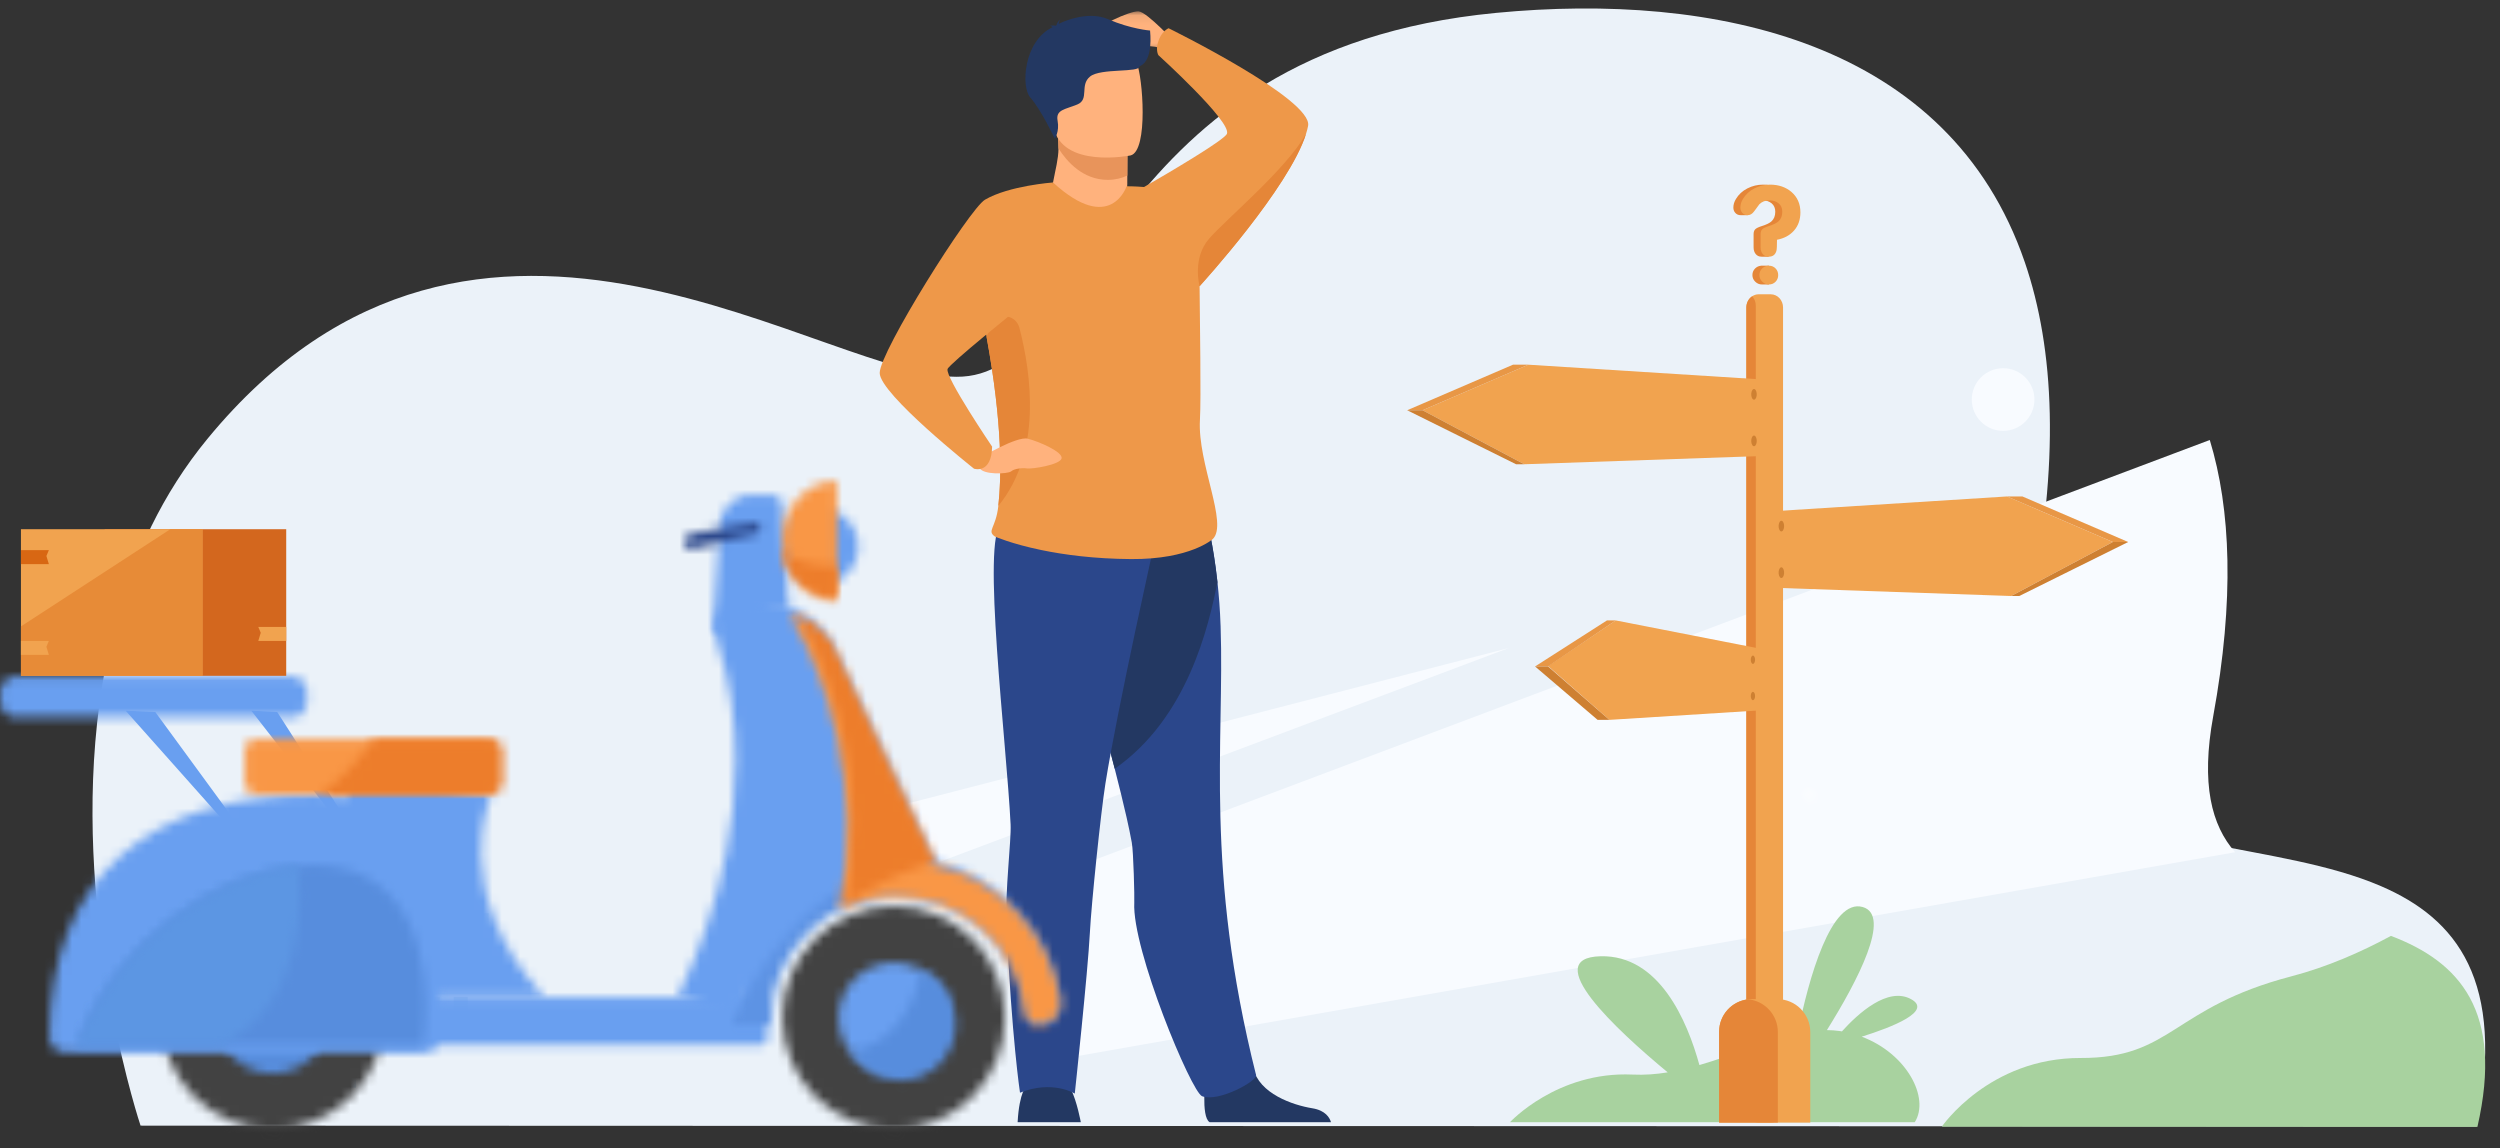 <svg xmlns="http://www.w3.org/2000/svg" xmlns:xlink="http://www.w3.org/1999/xlink" width="270" height="124" viewBox="0 0 270 124">
    <rect x="0" y="0" width="270" height="124" fill="#333333" stroke="none"/>
    <defs>
        <path id="sl6l8otrya" d="M0.048 0.07L9.085 0.07 9.085 4.617 0.048 4.617z"/>
        <path id="u2d4rjgxnc" d="M.05.066c-.038.038-.038.1 0 .139l.481.48-.481.482c-.038.038-.04.1 0 .138H.047.05v.001c.039.037.1.037.139-.002l.48-.48.482.48c.038.039.1.04.139.001.037-.038.037-.1-.001-.138L.807.686l.48-.481c.039-.039.04-.1.001-.139-.038-.038-.1-.037-.138 0L.669.549.188.067C.168.047.143.037.118.037c-.025 0-.05.01-.069.029z"/>
        <path id="o3onk03x0e" d="M.277 1.797c.16.336.55.533.87.44.32-.093.45-.44.29-.776C1.274 1.125.098.046.098.046s.017 1.415.178 1.751z"/>
        <path id="3od6bxtdig" d="M.272 1.784c.148.336.508.533.803.44.296-.093.415-.44.267-.776C1.193 1.112.108.033.108.033S.123 1.45.272 1.784z"/>
        <path id="psl40zmyai" d="M.215 1.77c.16.336.55.533.87.44.32-.093.45-.44.29-.776C1.213 1.098.036.02.036.02s.017 1.415.178 1.75z"/>
        <path id="clgemivr8k" d="M.067 4.146c0 2.276 1.83 4.12 4.09 4.12 2.258 0 4.089-1.844 4.089-4.12 0-2.275-1.831-4.12-4.09-4.12-2.258 0-4.09 1.845-4.09 4.12z"/>
        <path id="tk1f94r72m" d="M4.767.079c-.44 0-.802.343-.802.763L.032 5.231h40.603c.441 0 .802-.344.802-.764V.842c0-.42-.36-.763-.802-.763H4.767z"/>
        <path id="igb3824axo" d="M.089 12.046c0 6.652 5.373 12.044 12.002 12.044 6.628 0 12.002-5.392 12.002-12.044C24.093 5.393 18.719 0 12.09 0 5.462.001.089 5.393.089 12.046z"/>
        <path id="475zt0uspq" d="M.084 6.063c0 3.31 2.675 5.994 5.975 5.994s5.974-2.683 5.974-5.994S9.358.068 6.06.068C2.759.068.084 2.752.084 6.063z"/>
        <path id="1lg5gn95os" d="M12.413.89C5.225 3.205.003 10.035.003 18.078h3.973c0-5.552 3.203-10.359 7.835-12.622 1.808-.883 3.835-1.379 5.973-1.379 7.16 0 13.064 5.556 13.742 12.64.073.77.703 1.361 1.466 1.361h.078c1.415 0 2.505-1.275 2.294-2.694-1.096-7.379-6.618-13.31-13.73-14.907-1.24-.28-2.529-.427-3.85-.427-1.87 0-3.675.294-5.371.842z"/>
        <path id="33a19j3bbu" d="M7.106.067C4.978.264 3.588 2.42 4.266 4.453c1.459 4.383 2.02 8.787 2.02 12.97C6.286 31.343.07 42.804.07 42.804l5.974 2.415c4.137-8.075 8.361-12.038 11.975-13.992 6.5-3.517 11.024-.538 9.5-3.308L16.368 4.302c-1.045-1.458-2.407-2.564-3.929-3.288-1.372-.651-2.875-.99-4.393-.99-.313 0-.627.014-.94.043z"/>
        <path id="m61c2mhglw" d="M3.67.08C3.068.08.655 1.282.825 3.532L.066 14.869c0 .627 1.43-.583 2.032-.583l4.423-1.76c.602 0 1.75.567 1.75-.06L7.615 1.22c0-.627-.492-1.14-1.094-1.14H3.67z"/>
        <path id="ayw0i2jcvy" d="M1.606.065C.738.065.028.805.028 1.71v1.13c0 .906.71 1.647 1.578 1.647h29.972c.867 0 1.577-.741 1.577-1.647v-1.13c0-.905-.71-1.646-1.577-1.646H1.606z"/>
        <path id="mrpel9vu6A" d="M.078 12.046c0 6.652 5.374 12.044 12.002 12.044 6.629 0 12.002-5.392 12.002-12.044C24.082 5.393 18.71 0 12.08 0 5.452.001.078 5.393.078 12.046z"/>
        <path id="ci8oat43mC" d="M.074 6.062c0 1.01.25 1.962.69 2.796.027.054.057.107.088.16 1.025 1.816 2.969 3.04 5.196 3.04 3.3 0 5.976-2.684 5.976-5.996 0-2.494-1.519-4.632-3.68-5.534L8.276.5C7.587.221 6.836.068 6.048.068 2.75.068.074 2.752.074 6.062z"/>
        <path id="9qnunnxg9E" d="M.046 24.865h24.031C13.665 13.549 18.325 3.14 18.325 3.14L3.306.094l-3.26 24.77z"/>
        <path id="5fbrgrkwzG" d="M.056 26.243c0 .44.18.842.473 1.133.29.29.69.47 1.132.47h38.902c.882 0 1.604-.722 1.604-1.603L41.651.816l-13.1-.802C11.101.014.056 8.804.056 26.243z"/>
        <path id="6kycawji1I" d="M.061 6.421c0 .4.034.79.1 1.17.506 2.957 2.904 5.195 5.782 5.195V.056C2.695.056.061 2.906.061 6.421z"/>
        <path id="b758iagcnK" d="M7.658.056L.652 1.244c-.278.047-.499.414-.564.73-.11.529.166.98.414.98.025 0 .289-.045.313-.05l6.99-1.684c.278-.048.47-.346.43-.668C8.196.26 7.98.05 7.732.05c-.025 0-.05.003-.075.007z"/>
        <path id="hf1lobs2nM" d="M6.111 27.491c-.085.955-.202 1.926-.352 2.915l-.076.48c-.063.383-.124.755-.18 1.113.016-.008.034-.018.053-.026 1.816-.856 3.848-1.336 5.99-1.336 7.243 0 13.217 5.487 13.903 12.483.074.761.711 1.345 1.483 1.345h.079c1.432 0 2.534-1.26 2.32-2.661-1.104-7.264-6.657-13.105-13.818-14.705l-.072-.018L4.078 3.351C3.013 1.888 1.626.775.075.049 2.01 3.273 7.355 13.589 6.11 27.49z"/>
        <path id="xfedy8slfO" d="M1.23.047C.579.047.046.563.046 1.195v3.637c0 .63.533 1.147 1.186 1.147h24.714c.65 0 1.185-.517 1.185-1.147V1.195c0-.632-.534-1.148-1.185-1.148H1.23z"/>
        <path id="bvp9aek3dQ" d="M23.926.15C15.184.99 4.176 8.264.018 19.553h37.387s2.28-13.594-6.133-18.185C29.658.49 27.713.068 25.587.068c-.543 0-1.097.027-1.661.081z"/>
        <path id="3bhvj4ravS" d="M5.942 5.247v-3.56C4.187 1.76 1.659 1.557.07.04c.515 2.963 2.95 5.206 5.872 5.206z"/>
        <path id="lks7k0p90U" d="M5.802.047C4.708 1.517 2.652 4.011.017 5.98h18.369c.662 0 1.205-.517 1.205-1.147V1.195c0-.632-.543-1.148-1.205-1.148H5.802z"/>
        <path id="1xwe0wxcyW" d="M.018 19.554h15.508c9.36-4.694 8.788-16.018 8.369-19.5C15.165.897 4.17 8.208.018 19.553z"/>
        <path id="yegycuikpY" d="M.004 8.894c1.033 1.89 2.993 3.163 5.24 3.163 3.328 0 6.025-2.793 6.025-6.24 0-2.597-1.531-4.823-3.71-5.761-.524 2.7-2.21 7.705-7.555 8.838z"/>
        <path id="i1tml2wpdaa" d="M5.933 27.16c-.083.944-.196 1.904-.342 2.88-.025.158-.048.316-.074.475l-.176 1.099.052-.025c2.178-2.029 6.78-3.826 9.667-4.816-.023-.007-.047-.012-.07-.017L3.959 3.311C2.926 1.864 1.579.765.072.047c1.88 3.187 7.068 13.379 5.86 27.114z"/>
    </defs>
    <g fill="none" fill-rule="evenodd">
        <g>
            <g>
                <g>
                    <g>
                        <path fill="#EBF2F9" d="M258.056 121.629l-63.926-.023-54.285-.02-7.476-.001-126.605-.046S-.911 101.628.877 80.1c.224-2.694.58-5.412 1.098-8.12l.005-.023c.318-1.662.697-3.32 1.145-4.965 1.892-6.964 5.001-13.71 9.846-19.607 29.371-35.758 67.328-5.868 81.57-6.74 14.242-.872 15.045-35.182 57.598-39.28 23.603-2.272 48.941 3.046 57.124 26.925 3.224 9.41 3.785 21.701.526 37.546-1.895 9.215-.27 14.853 3.346 18.504 7.51 7.587 23.608 6.606 34.584 11.33 8.179 3.518 13.513 10.204 10.337 25.96" transform="translate(-45 -201) translate(45 201) translate(9) translate(.416 .029)"/>
                        <path fill="#F8FBFF" d="M231.978 92.01l-130.463 22.971c-1.184-5.81-1.792-12.12-1.486-18.845L229.24 47.49c2.28 7.475 2.677 17.237.373 29.822-1.34 7.32-.191 11.798 2.365 14.698M153.526 69.96l-85.762 32.223c.142-2.14.368-4.298.697-6.449l.003-.018c.202-1.32.443-2.637.727-3.944l84.335-21.812zM203.536 43.122c0-1.869 1.515-3.384 3.383-3.384 1.87 0 3.384 1.515 3.384 3.384s-1.515 3.384-3.384 3.384c-1.868 0-3.383-1.515-3.383-3.384" transform="translate(-45 -201) translate(45 201) translate(9) translate(.416 .029)"/>
                        <path fill="#A8D29F" d="M191.65 111.933c3.359-1.053 7.68-2.767 5.33-4.053-2.517-1.378-5.726 1.546-7.467 3.481-.09-.015-.18-.03-.271-.042-.445-.064-.896-.093-1.353-.095 3.317-5.317 7.017-12.395 3.866-13.295-3.395-.97-5.828 7.637-7.029 13.665-3.318.72-6.887 2.33-10.606 3.403-1.314-4.78-4.34-11.907-10.679-11.75-6.656.165 1.655 7.902 7.254 12.539-1.252.203-2.516.3-3.79.24-8.14-.378-13.24 5.14-13.24 5.14h43.716c1.641-2.603-.845-7.402-5.731-9.233" transform="translate(-45 -201) translate(45 201) translate(9) translate(.416 .029)"/>
                        <g transform="translate(-45 -201) translate(45 201) translate(9) translate(.416 .029) translate(108.479 1.128)">
                            <mask id="6630eloyzb" fill="#fff">
                                <use xlink:href="#sl6l8otrya"/>
                            </mask>
                            <path fill="#FFB27D" d="M9.085 3.509S6.038.185 5.097.074C4.155-.036.277 1.821.056 2.554c-.222.733 4.265-.733 4.514 0 .25.733.527 1.232 1.8 1.287 1.275.056 2.383.776 2.383.776l.332-1.108z" mask="url(#6630eloyzb)"/>
                        </g>
                        <path fill="#233862" d="M121.22 121.165c-.969-.59-.418-4.999-.418-4.999s4.511-3.609 5.132-.846c.62 2.763 4.285 4.004 6.372 4.342 1.44.234 1.886 1.032 2.024 1.503h-13.11z" transform="translate(-45 -201) translate(45 201) translate(9) translate(.416 .029)"/>
                        <path fill="#2B478B" d="M120.411 118.364c-1.156-.436-7.593-15.888-7.325-20.906.032-.595-.084-5.477-.268-6.489-.143-.788-.334-1.705-.564-2.724-.352-1.55-.79-3.335-1.28-5.25-1.368-5.38-3.111-11.776-4.314-16.868 2.158-4.84 4.924-9.076 7.46-10.522 1.81.22 3.555.555 4.848.835 1.03.605 1.8 1.122 2.37 1.564.201 1.003.494 2.677.731 4.833.153 1.41.281 3.027.341 4.796.43 12.551-1.765 26.19 3.83 48.452.157.621-4.039 2.954-5.829 2.279" transform="translate(-45 -201) translate(45 201) translate(9) translate(.416 .029)"/>
                        <path fill="#233862" d="M122.069 62.837c-.933 4.666-3.176 14.64-11.094 20.158-1.369-5.38-3.112-11.776-4.315-16.868 2.158-4.84 4.924-9.076 7.46-10.522 1.81.22 3.555.555 4.848.835 1.03.605 1.8 1.122 2.37 1.564.201 1.003.494 2.677.731 4.833" transform="translate(-45 -201) translate(45 201) translate(9) translate(.416 .029)"/>
                        <path fill="#FFB27D" d="M112.334 18.933l-.004.782s.213 2.449-2.802 2.806c-3.014.359-5.298-.955-5.217-2.844.272-1.463.57-2.467.59-3.677.008-.45-.023-.927-.107-1.466l5.842-.117 1.72.281-.022 4.235z" transform="translate(-45 -201) translate(45 201) translate(9) translate(.416 .029)"/>
                        <path fill="#E8945B" d="M112.356 14.698l-.022 4.235c-.62.288-1.32.464-2.106.464-2.684 0-4.42-1.969-5.327-3.397.008-.45-.023-.927-.107-1.466l5.842-.117 1.72.281z" transform="translate(-45 -201) translate(45 201) translate(9) translate(.416 .029)"/>
                        <path fill="#FFB27D" d="M112.697 16.756s-7.481 1.511-8.35-3.162c-.87-4.674-2.421-7.626 2.318-8.789 4.74-1.163 6.003.448 6.673 1.937.67 1.49 1.283 9.5-.641 10.014" transform="translate(-45 -201) translate(45 201) translate(9) translate(.416 .029)"/>
                        <path fill="#233862" d="M107.31 121.165s-.408-2.236-1.056-3.531c-.647-1.295-4.767-.471-4.767-.471s-.824.706-1 4.002h6.824z" transform="translate(-45 -201) translate(45 201) translate(9) translate(.416 .029)"/>
                        <path fill="#2B478B" d="M115.384 58.078s-4.1 18.273-5.415 26.52c-.492 3.086-1.517 12.973-1.677 16.094-.22 4.282-1.632 17.39-1.632 17.39s-2.382-1.505-5.916-.1c0 0-.893-5.876-1.461-18.182-.166-3.608.53-9.026.446-10.786-.416-8.654-3.18-31.03-.983-32.465 2.198-1.436 16.638 1.53 16.638 1.53" transform="translate(-45 -201) translate(45 201) translate(9) translate(.416 .029)"/>
                        <path fill="#233862" d="M114.792 3.27s-2.086-.16-4.547-1.23c-1.997-.869-4.517.087-5.335.518.022-.131.075-.311.2-.492 0 0-.367.26-.422.625-.037.027-.054.047-.044.053 0 0-.417-.076-.684.044 0 0 .187-.026.254.094.007.013.017.023.03.033-3.116 1.505-3.403 6.43-2.4 7.569 1.205 1.37 2.652 4.457 2.652 4.457s.527-.73.308-1.935c-.22-1.207.822-1.207 2.138-1.755 1.316-.548.22-2.083 1.37-3.015 1.152-.932 5.374-.384 5.32-1.097 1.566-.57 1.16-3.709 1.16-3.87" transform="translate(-45 -201) translate(45 201) translate(9) translate(.416 .029)"/>
                        <path fill="#EE9849" d="M116.79 3.02s-.63.256-1.01 1.147c-.484 1.14-.089 1.762-.089 1.762s7.918 7.18 7.403 8.488c-.27.683-6.403 4.28-8.952 5.752-1.048-.088-1.86-.08-1.885-.08h-.002s-1.734 5.284-7.943-.411c-1.09 1.587-9.545 5.483-8.077 12.207.345 1.58.643 3.07.9 4.477 1.745 9.527 1.608 15.148 1.269 18.248-.265 2.419-1.269 2.662-.371 3.306 0 0 1.746.783 5.013 1.46 2.429.503 5.697.95 9.712.976 6.388.04 8.805-2.162 8.805-2.162 1.691-1.653-1.653-8.161-1.386-12.859.138-2.41-.013-10.66-.037-14.451l.002-.002.006-.006c.306-.336 9.65-10.616 11.49-16.452l.001-.003c.093-.294.166-.577.218-.847.558-2.872-15.068-10.55-15.068-10.55" transform="translate(-45 -201) translate(45 201) translate(9) translate(.416 .029)"/>
                        <path fill="#E58638" d="M98.404 54.61c.34-3.1.476-8.72-1.269-18.248.12-.38.238-.744.356-1.091.529-1.571 2.777-1.492 3.192.113 1.29 4.985 2.45 13.459-2.28 19.226" transform="translate(-45 -201) translate(45 201) translate(9) translate(.416 .029)"/>
                        <path fill="#FFB27D" d="M96.496 49.401s3.884-2.348 5.087-2.05c1.204.298 3.815 1.433 3.653 2.127-.162.694-3.195 1.167-3.723 1.085-.528-.081-1.38.015-1.725.313-.346.298-3.098.41-3.434-.396-.336-.806.142-1.079.142-1.079" transform="translate(-45 -201) translate(45 201) translate(9) translate(.416 .029)"/>
                        <path fill="#EE9849" d="M104.312 19.677s-4.761.345-7.348 1.861c-1.674.981-11.373 16.435-11.373 18.71 0 2.274 10.185 10.342 10.185 10.342s1.89.628 1.957-2.382c0 0-5.08-7.51-4.813-8.38.168-.546 7.656-6.553 7.656-6.553l3.736-13.598z" transform="translate(-45 -201) translate(45 201) translate(9) translate(.416 .029)"/>
                        <path fill="#E58638" d="M131.638 14.42c-1.84 5.836-11.184 16.116-11.49 16.452l-.006.006-.002.002-.002-.002c-.026-.103-.797-3.044 1.043-5.147 1.873-2.141 8.336-7.506 10.457-11.311" transform="translate(-45 -201) translate(45 201) translate(9) translate(.416 .029)"/>
                    </g>
                    <g transform="translate(-45 -201) translate(45 201) translate(9) translate(185.818 85.261)">
                        <mask id="bblej1gf3d" fill="#fff">
                            <use xlink:href="#u2d4rjgxnc"/>
                        </mask>
                        <path fill="#FFF" d="M-0.471 1.825L1.809 1.825 1.809 -0.454 -0.471 -0.454z" mask="url(#bblej1gf3d)"/>
                    </g>
                    <g>
                        <path fill="#A8D29F" d="M116.378 101.85l-57.762-.019-.077-.015s5.087-7.434 14.996-7.408c9.908.027 9.784-5.427 22.761-8.822 3.842-1.006 7.498-2.607 10.742-4.364 7.39 2.796 12.21 8.108 9.34 20.627" transform="translate(-45 -201) translate(45 201) translate(9) translate(142.183 19.854)"/>
                        <path fill="#F1A34F" d="M41.386 13.348v86.621c0 .78-.595 1.417-1.321 1.417h-1.32c-.363 0-.692-.158-.932-.414-.24-.257-.39-.613-.39-1.003V13.348c0-.51.253-.957.63-1.206.202-.134.438-.212.691-.212h1.32c.727 0 1.322.637 1.322 1.418" transform="translate(-45 -201) translate(45 201) translate(9) translate(142.183 19.854)"/>
                        <path fill="#E58638" d="M38.443 13.144v86.622c0 .508-.253.957-.63 1.206-.24-.257-.39-.613-.39-1.003V13.348c0-.51.253-.957.63-1.206.24.256.39.611.39 1.002" transform="translate(-45 -201) translate(45 201) translate(9) translate(142.183 19.854)"/>
                        <path fill="#F1A34F" d="M23.314 47.152L16.003 52.08 22.632 57.892 39.04 56.857 39.04 50.229z" transform="translate(-45 -201) translate(45 201) translate(9) translate(142.183 19.854)"/>
                        <path fill="#CE8032" d="M37.944 51.135c-.074.202-.05.483.054.628.104.145.249.099.324-.103.074-.202.05-.484-.054-.629-.104-.145-.249-.099-.324.104M37.944 55.054c-.074.202-.05.483.054.628.104.145.249.099.324-.103.074-.202.05-.483-.054-.629-.104-.145-.249-.098-.324.104" transform="translate(-45 -201) translate(45 201) translate(9) translate(142.183 19.854)"/>
                        <path fill="#F1A34F" d="M65.576 33.762L77 38.681 66.015 44.515 39.726 43.602 39.726 35.396z" transform="translate(-45 -201) translate(45 201) translate(9) translate(142.183 19.854)"/>
                        <path fill="#E89746" d="M65.576 33.762L67.235 33.762 78.66 38.681 77 38.681z" transform="translate(-45 -201) translate(45 201) translate(9) translate(142.183 19.854)"/>
                        <path fill="#CE8032" d="M66.015 44.515L66.899 44.515 78.66 38.681 77 38.681zM41.446 36.627c.096.26.066.62-.068.806-.134.187-.32.127-.416-.132-.096-.259-.065-.62.068-.806.134-.186.32-.127.416.132M41.446 41.655c.096.26.066.62-.068.806-.134.186-.32.127-.416-.132-.096-.26-.065-.62.068-.806.134-.186.32-.127.416.132" transform="translate(-45 -201) translate(45 201) translate(9) translate(142.183 19.854)"/>
                        <path fill="#F1A34F" d="M13.876 19.533L2.452 24.452 13.437 30.286 39.726 29.372 39.726 21.167z" transform="translate(-45 -201) translate(45 201) translate(9) translate(142.183 19.854)"/>
                        <path fill="#E89746" d="M13.876 19.533L12.217 19.533 0.792 24.452 2.452 24.452z" transform="translate(-45 -201) translate(45 201) translate(9) translate(142.183 19.854)"/>
                        <path fill="#CE8032" d="M13.437 30.286L12.553 30.286.792 24.452 2.452 24.452zM38.006 22.398c-.096.26-.065.62.068.806.134.186.32.127.416-.132.096-.26.065-.62-.068-.806-.134-.186-.32-.127-.416.132M38.006 27.426c-.096.259-.065.62.068.806.134.186.32.127.416-.132.096-.26.065-.62-.068-.806-.134-.186-.32-.127-.416.132" transform="translate(-45 -201) translate(45 201) translate(9) translate(142.183 19.854)"/>
                        <path fill="#E89746" d="M23.314 47.152L22.367 47.152 14.603 52.123 16.003 52.123z" transform="translate(-45 -201) translate(45 201) translate(9) translate(142.183 19.854)"/>
                        <path fill="#CE8032" d="M22.632 57.892L21.357 57.892 14.603 52.123 16.003 52.123z" transform="translate(-45 -201) translate(45 201) translate(9) translate(142.183 19.854)"/>
                        <path fill="#F1A34F" d="M44.328 91.61v9.776H34.48v-9.814c0-1.821 1.382-3.318 3.154-3.501.12-.012.243-.019.366-.019h2.768c1.966 0 3.559 1.594 3.559 3.558" transform="translate(-45 -201) translate(45 201) translate(9) translate(142.183 19.854)"/>
                        <path fill="#E58638" d="M40.824 91.61v9.776h-6.343v-9.814c0-1.821 1.382-3.318 3.154-3.501 1.793.185 3.19 1.7 3.19 3.54M39.862 9.182v-.341h-.87v.006c-.237.022-.442.118-.615.287-.2.195-.3.435-.3.72 0 .277.102.515.307.715.204.2.445.3.721.3h.757v-.341c.16-.186.243-.41.243-.673 0-.263-.082-.487-.243-.673M41.533.872c-.62-.523-1.39-.785-2.314-.785-.59 0-1.152.136-1.685.407-.533.271-.947.655-1.242 1.15-.181.304-.272.609-.272.913 0 .239.074.436.222.593.147.157.335.236.564.236h.757s-.01-.284-.01-.479l.524-.707c.276-.276.642-.414 1.1-.414.39 0 .716.107.978.322.261.214.392.516.392.906 0 .448-.138.795-.414 1.043-.2.18-.543.348-1.028.5-.362.114-.602.23-.721.35-.12.119-.179.297-.179.535V6.87c0 .286.076.524.229.714.152.19.366.286.643.286h.756v-.433c.034-.067.064-.14.086-.224.038-.152.057-.543.057-1.171.78-.152 1.397-.488 1.85-1.007.452-.519.678-1.173.678-1.963 0-.905-.324-1.638-.971-2.2" transform="translate(-45 -201) translate(45 201) translate(9) translate(142.183 19.854)"/>
                        <path fill="#F1A34F" d="M40.862 9.855c0 .286-.096.526-.286.721-.19.195-.428.293-.714.293-.276 0-.517-.1-.721-.3-.205-.2-.307-.438-.307-.714 0-.286.1-.526.3-.721.2-.195.442-.293.728-.293s.523.098.714.293c.19.195.286.435.286.721m2.399-6.784c0 .791-.226 1.445-.679 1.964-.452.52-1.068.855-1.85 1.007 0 .628-.018 1.019-.056 1.17-.114.439-.395.658-.843.658-.276 0-.49-.095-.642-.286-.153-.19-.229-.428-.229-.714V5.442c0-.238.06-.416.179-.535.119-.12.36-.236.721-.35.485-.152.828-.32 1.028-.5.276-.248.414-.595.414-1.043 0-.39-.13-.692-.392-.906-.262-.215-.589-.322-.979-.322-.457 0-.823.138-1.1.414l-.57.772c-.2.276-.434.414-.7.414-.229 0-.417-.079-.564-.236-.148-.157-.222-.354-.222-.593 0-.304.09-.609.272-.914.295-.494.709-.878 1.242-1.15.533-.27 1.095-.406 1.685-.406.924 0 1.695.262 2.314.785.647.562.97 1.295.97 2.2" transform="translate(-45 -201) translate(45 201) translate(9) translate(142.183 19.854)"/>
                    </g>
                </g>
                <g>
                    <path fill="#D5E7F7" d="M92.733 53.902L101.026 53.902 101.026 49.379 92.733 49.379z" transform="translate(-45 -201) translate(45 201) translate(0 51.504)"/>
                    <g transform="translate(-45 -201) translate(45 201) translate(0 51.504) translate(35.434 49.379)">
                        <mask id="k5p1nszkbf" fill="#fff">
                            <use xlink:href="#o3onk03x0e"/>
                        </mask>
                        <path fill="#DCEAF9" d="M-10.388 10.467L11.993 10.467 11.993 -8.162 -10.388 -8.162z" mask="url(#k5p1nszkbf)"/>
                    </g>
                    <g transform="translate(-45 -201) translate(45 201) translate(0 51.504) translate(37.696 41.086)">
                        <mask id="rj5x2wutrh" fill="#fff">
                            <use xlink:href="#3od6bxtdig"/>
                        </mask>
                        <path fill="#DCEAF9" d="M-9.573 10.455L11.087 10.455 11.087 -8.174 -9.573 -8.174z" mask="url(#rj5x2wutrh)"/>
                    </g>
                    <g transform="translate(-45 -201) translate(45 201) translate(0 51.504) translate(46.743 53.902)">
                        <mask id="30b4smfisj" fill="#fff">
                            <use xlink:href="#psl40zmyai"/>
                        </mask>
                        <path fill="#DCEAF9" d="M-10.45 10.441L11.931 10.441 11.931 -8.188 -10.45 -8.188z" mask="url(#30b4smfisj)"/>
                    </g>
                    <path fill="#D5E7F7" d="M28.649 41.086L29.403 41.086 29.403 35.054 28.649 35.054z" transform="translate(-45 -201) translate(45 201) translate(0 51.504)"/>
                    <path fill="#C4D9ED" d="M21.11 53.902L52.775 53.902 52.775 47.117 21.11 47.117zM49.005 58.426L50.513 58.426 50.513 56.164 49.005 56.164zM45.989 58.426L47.497 58.426 47.497 56.164 45.989 56.164zM42.974 58.426L44.482 58.426 44.482 56.164 42.974 56.164zM39.958 58.426L41.466 58.426 41.466 56.164 39.958 56.164zM36.942 58.426L38.45 58.426 38.45 56.164 36.942 56.164zM33.927 58.426L35.434 58.426 35.434 56.164 33.927 56.164zM30.911 58.426L32.419 58.426 32.419 56.164 30.911 56.164zM27.895 58.426L29.403 58.426 29.403 56.164 27.895 56.164zM25.633 58.426L27.141 58.426 27.141 56.164 25.633 56.164zM22.618 58.426L24.126 58.426 24.126 56.164 22.618 56.164zM36.942 62.196L38.45 62.196 38.45 59.934 36.942 59.934zM33.927 62.196L35.434 62.196 35.434 59.934 33.927 59.934zM30.911 62.196L32.419 62.196 32.419 59.934 30.911 59.934zM27.895 62.196L29.403 62.196 29.403 59.934 27.895 59.934zM25.633 62.196L27.141 62.196 27.141 59.934 25.633 59.934zM22.618 62.196L24.126 62.196 24.126 59.934 22.618 59.934zM36.942 65.965L38.45 65.965 38.45 63.703 36.942 63.703zM33.927 65.965L35.434 65.965 35.434 63.703 33.927 63.703zM30.911 65.965L32.419 65.965 32.419 63.703 30.911 63.703zM27.895 65.965L29.403 65.965 29.403 63.703 27.895 63.703zM25.633 65.965L27.141 65.965 27.141 63.703 25.633 63.703zM22.618 65.965L24.126 65.965 24.126 63.703 22.618 63.703z" transform="translate(-45 -201) translate(45 201) translate(0 51.504)"/>
                    <path fill="#ADC9E0" d="M49.005 50.887L50.513 50.887 50.513 48.625 49.005 48.625zM35.434 50.887L36.942 50.887 36.942 48.625 35.434 48.625zM24.126 50.887L25.633 50.887 25.633 48.625 24.126 48.625z" transform="translate(-45 -201) translate(45 201) translate(0 51.504)"/>
                    <path fill="#699FF0" d="M24.972 38.07L25.633 37.507 16.77 25.393 13.571 25.253zM37.117 38.07L37.696 37.507 29.941 25.393 27.141 25.253z" transform="translate(-45 -201) translate(45 201) translate(0 51.504)"/>
                    <g transform="translate(-45 -201) translate(45 201) translate(0 51.504) translate(84.44 3.39)">
                        <mask id="48rukte3pl" fill="#fff">
                            <use xlink:href="#clgemivr8k"/>
                        </mask>
                        <path fill="#699FF0" d="M-8.273 16.506L16.585 16.506 16.585 -8.213 -8.273 -8.213z" mask="url(#48rukte3pl)"/>
                    </g>
                    <g transform="translate(-45 -201) translate(45 201) translate(0 51.504) translate(41.466 56.164)">
                        <mask id="qkdruyc2wn" fill="#fff">
                            <use xlink:href="#tk1f94r72m"/>
                        </mask>
                        <path fill="#699FF0" d="M-8.112 12.958L49.581 12.958 49.581 -7.649 -8.112 -7.649z" mask="url(#qkdruyc2wn)"/>
                    </g>
                    <g transform="translate(-45 -201) translate(45 201) translate(0 51.504) translate(17.34 46.363)">
                        <mask id="o3uxw2t8ip" fill="#fff">
                            <use xlink:href="#igb3824axo"/>
                        </mask>
                        <path fill="#424242" d="M-7.966 32.21L32.147 32.21 32.147 -8.118 -7.966 -8.118z" mask="url(#o3uxw2t8ip)"/>
                    </g>
                    <g transform="translate(-45 -201) translate(45 201) translate(0 51.504) translate(23.372 52.395)">
                        <mask id="edcr6zx9xr" fill="#fff">
                            <use xlink:href="#475zt0uspq"/>
                        </mask>
                        <path fill="#578DDD" d="M-7.782 19.985L19.899 19.985 19.899 -7.86 -7.782 -7.86z" mask="url(#edcr6zx9xr)"/>
                    </g>
                    <g transform="translate(-45 -201) translate(45 201) translate(0 51.504) translate(79.162 41.086)">
                        <mask id="3f0wbjgdyt" fill="#fff">
                            <use xlink:href="#1lg5gn95os"/>
                        </mask>
                        <path fill="#5D93E4" d="M-8.055 26.285L43.449 26.285 43.449 -8.159 -8.055 -8.159z" mask="url(#3f0wbjgdyt)"/>
                    </g>
                    <g transform="translate(-45 -201) translate(45 201) translate(0 51.504) translate(73.13 13.19)">
                        <mask id="9lon5khysv" fill="#fff">
                            <use xlink:href="#33a19j3bbu"/>
                        </mask>
                        <path fill="#699FF0" d="M-7.932 53.286L35.815 53.286 35.815 -8.043 -7.932 -8.043z" mask="url(#9lon5khysv)"/>
                    </g>
                    <g transform="translate(-45 -201) translate(45 201) translate(0 51.504) translate(76.9 1.882)">
                        <mask id="c6tdqplfrx" fill="#fff">
                            <use xlink:href="#m61c2mhglw"/>
                        </mask>
                        <path fill="#699FF0" d="M-7.8 23.275L16.137 23.275 16.137 -8.146 -7.8 -8.146z" mask="url(#c6tdqplfrx)"/>
                    </g>
                    <g transform="translate(-45 -201) translate(45 201) translate(0 51.504) translate(0 21.484)">
                        <mask id="x27fvbzmhz" fill="#fff">
                            <use xlink:href="#ayw0i2jcvy"/>
                        </mask>
                        <path fill="#699FF0" d="M-7.974 12.878L41.157 12.878 41.157 -8.325 -7.974 -8.325z" mask="url(#x27fvbzmhz)"/>
                    </g>
                    <g transform="translate(-45 -201) translate(45 201) translate(0 51.504) translate(84.44 46.363)">
                        <mask id="4mgelgabsB" fill="#fff">
                            <use xlink:href="#mrpel9vu6A"/>
                        </mask>
                        <path fill="#424242" d="M-7.976 32.21L32.137 32.21 32.137 -8.118 -7.976 -8.118z" mask="url(#4mgelgabsB)"/>
                    </g>
                    <g transform="translate(-45 -201) translate(45 201) translate(0 51.504) translate(90.47 52.395)">
                        <mask id="gpra7uqwrD" fill="#fff">
                            <use xlink:href="#ci8oat43mC"/>
                        </mask>
                        <path fill="#699FF0" d="M-7.791 19.985L19.889 19.985 19.889 -7.859 -7.791 -7.859z" mask="url(#gpra7uqwrD)"/>
                    </g>
                    <g transform="translate(-45 -201) translate(45 201) translate(0 51.504) translate(34.68 31.285)">
                        <mask id="muxt0yo2qF" fill="#fff">
                            <use xlink:href="#9qnunnxg9E"/>
                        </mask>
                        <path fill="#699FF0" d="M-7.976 32.945L32.099 32.945 32.099 -7.986 -7.976 -7.986z" mask="url(#muxt0yo2qF)"/>
                    </g>
                    <g transform="translate(-45 -201) translate(45 201) translate(0 51.504) translate(5.277 34.3)">
                        <mask id="qe5j46r4mH" fill="#fff">
                            <use xlink:href="#5fbrgrkwzG"/>
                        </mask>
                        <path fill="#699FF0" d="M-8.082 36.015L50.306 36.015 50.306 -8.155 -8.082 -8.155z" mask="url(#qe5j46r4mH)"/>
                    </g>
                    <g transform="translate(-45 -201) translate(45 201) translate(0 51.504) translate(84.44 .374)">
                        <mask id="h2b7c9jthJ" fill="#fff">
                            <use xlink:href="#6kycawji1I"/>
                        </mask>
                        <path fill="#F99746" d="M-7.566 21.078L13.57 21.078 13.57 -8.236 -7.566 -8.236z" mask="url(#h2b7c9jthJ)"/>
                    </g>
                    <g transform="translate(-45 -201) translate(45 201) translate(0 51.504) translate(73.885 4.897)">
                        <mask id="qifz1n4z7L" fill="#fff">
                            <use xlink:href="#b758iagcnK"/>
                        </mask>
                        <path fill="#2B478B" d="M-8.177 10.145L16.48 10.145 16.48 -7.142 -8.177 -7.142z" mask="url(#qifz1n4z7L)"/>
                    </g>
                    <g transform="translate(-45 -201) translate(45 201) translate(0 51.504) translate(85.193 14.698)">
                        <mask id="4g2ejkei7N" fill="#fff">
                            <use xlink:href="#hf1lobs2nM"/>
                        </mask>
                        <path fill="#F99746" d="M-8.079 52.571L37.511 52.571 37.511 -8.058 -8.079 -8.058z" mask="url(#4g2ejkei7N)"/>
                    </g>
                    <g transform="translate(-45 -201) translate(45 201) translate(0 51.504) translate(26.387 28.269)">
                        <mask id="8w6js1w6iP" fill="#fff">
                            <use xlink:href="#xfedy8slfO"/>
                        </mask>
                        <path fill="#F99746" d="M-8.045 13.845L35.221 13.845 35.221 -7.818 -8.045 -7.818z" mask="url(#8w6js1w6iP)"/>
                    </g>
                    <g transform="translate(-45 -201) translate(45 201) translate(0 51.504) translate(8.293 41.84)">
                        <mask id="25q0acde0R" fill="#fff">
                            <use xlink:href="#bvp9aek3dQ"/>
                        </mask>
                        <path fill="#578DDD" d="M-8.112 27.574L45.817 27.574 45.817 -44.549 -8.112 -44.549z" mask="url(#25q0acde0R)"/>
                    </g>
                    <g transform="translate(-45 -201) translate(45 201) translate(0 51.504) translate(84.44 7.913)">
                        <mask id="0f6heqygiT" fill="#fff">
                            <use xlink:href="#3bhvj4ravS"/>
                        </mask>
                        <path fill="#ED7D2B" d="M-7.675 13.557L13.686 13.557 13.686 -8.27 -7.675 -8.27z" mask="url(#0f6heqygiT)"/>
                    </g>
                    <g transform="translate(-45 -201) translate(45 201) translate(0 51.504) translate(34.68 28.269)">
                        <mask id="u33xo85o2V" fill="#fff">
                            <use xlink:href="#lks7k0p90U"/>
                        </mask>
                        <path fill="#ED7D2B" d="M-8.204 13.845L27.812 13.845 27.812 -7.818 -8.204 -7.818z" mask="url(#u33xo85o2V)"/>
                    </g>
                    <g transform="translate(-45 -201) translate(45 201) translate(0 51.504) translate(8.293 41.84)">
                        <mask id="s0e70tm1kX" fill="#fff">
                            <use xlink:href="#1xwe0wxcyW"/>
                        </mask>
                        <path fill="#5C96E3" d="M-8.101 27.613L32.206 27.613 32.206 -8.006 -8.101 -8.006z" mask="url(#s0e70tm1kX)"/>
                    </g>
                    <g transform="translate(-45 -201) translate(45 201) translate(0 51.504) translate(91.979 53.148)">
                        <mask id="xibvp7eroZ" fill="#fff">
                            <use xlink:href="#yegycuikpY"/>
                        </mask>
                        <path fill="#578DDD" d="M-7.928 20.31L19.201 20.31 19.201 -8.197 -7.928 -8.197z" mask="url(#xibvp7eroZ)"/>
                    </g>
                    <g transform="translate(-45 -201) translate(45 201) translate(0 51.504) translate(85.947 14.698)">
                        <mask id="36b7sbfuoab" fill="#fff">
                            <use xlink:href="#i1tml2wpdaa"/>
                        </mask>
                        <path fill="#ED7D2B" d="M-7.843 39.623L22.975 39.623 22.975 -7.961 -7.843 -7.961z" mask="url(#36b7sbfuoab)"/>
                    </g>
                    <path fill="#D3671E" d="M11.309 21.484L30.911 21.484 30.911 5.651 11.309 5.651z" transform="translate(-45 -201) translate(45 201) translate(0 51.504)"/>
                    <path fill="#F1A34F" d="M2.262 21.484L21.864 21.484 21.864 5.651 2.262 5.651zM27.895 16.206L28.161 16.835 27.895 17.714 30.911 17.714 30.911 16.206z" transform="translate(-45 -201) translate(45 201) translate(0 51.504)"/>
                    <path fill="#E78B37" d="M18.391 5.651L2.262 16.148 2.262 21.484 21.864 21.484 21.864 5.651z" transform="translate(-45 -201) translate(45 201) translate(0 51.504)"/>
                    <path fill="#D86713" d="M2.262 7.913L2.262 9.421 5.277 9.421 5.012 8.542 5.277 7.913z" transform="translate(-45 -201) translate(45 201) translate(0 51.504)"/>
                    <path fill="#F1A34F" d="M2.262 17.714L2.262 19.222 5.277 19.222 5.012 18.343 5.277 17.714z" transform="translate(-45 -201) translate(45 201) translate(0 51.504)"/>
                </g>
            </g>
        </g>
    </g>
</svg>
